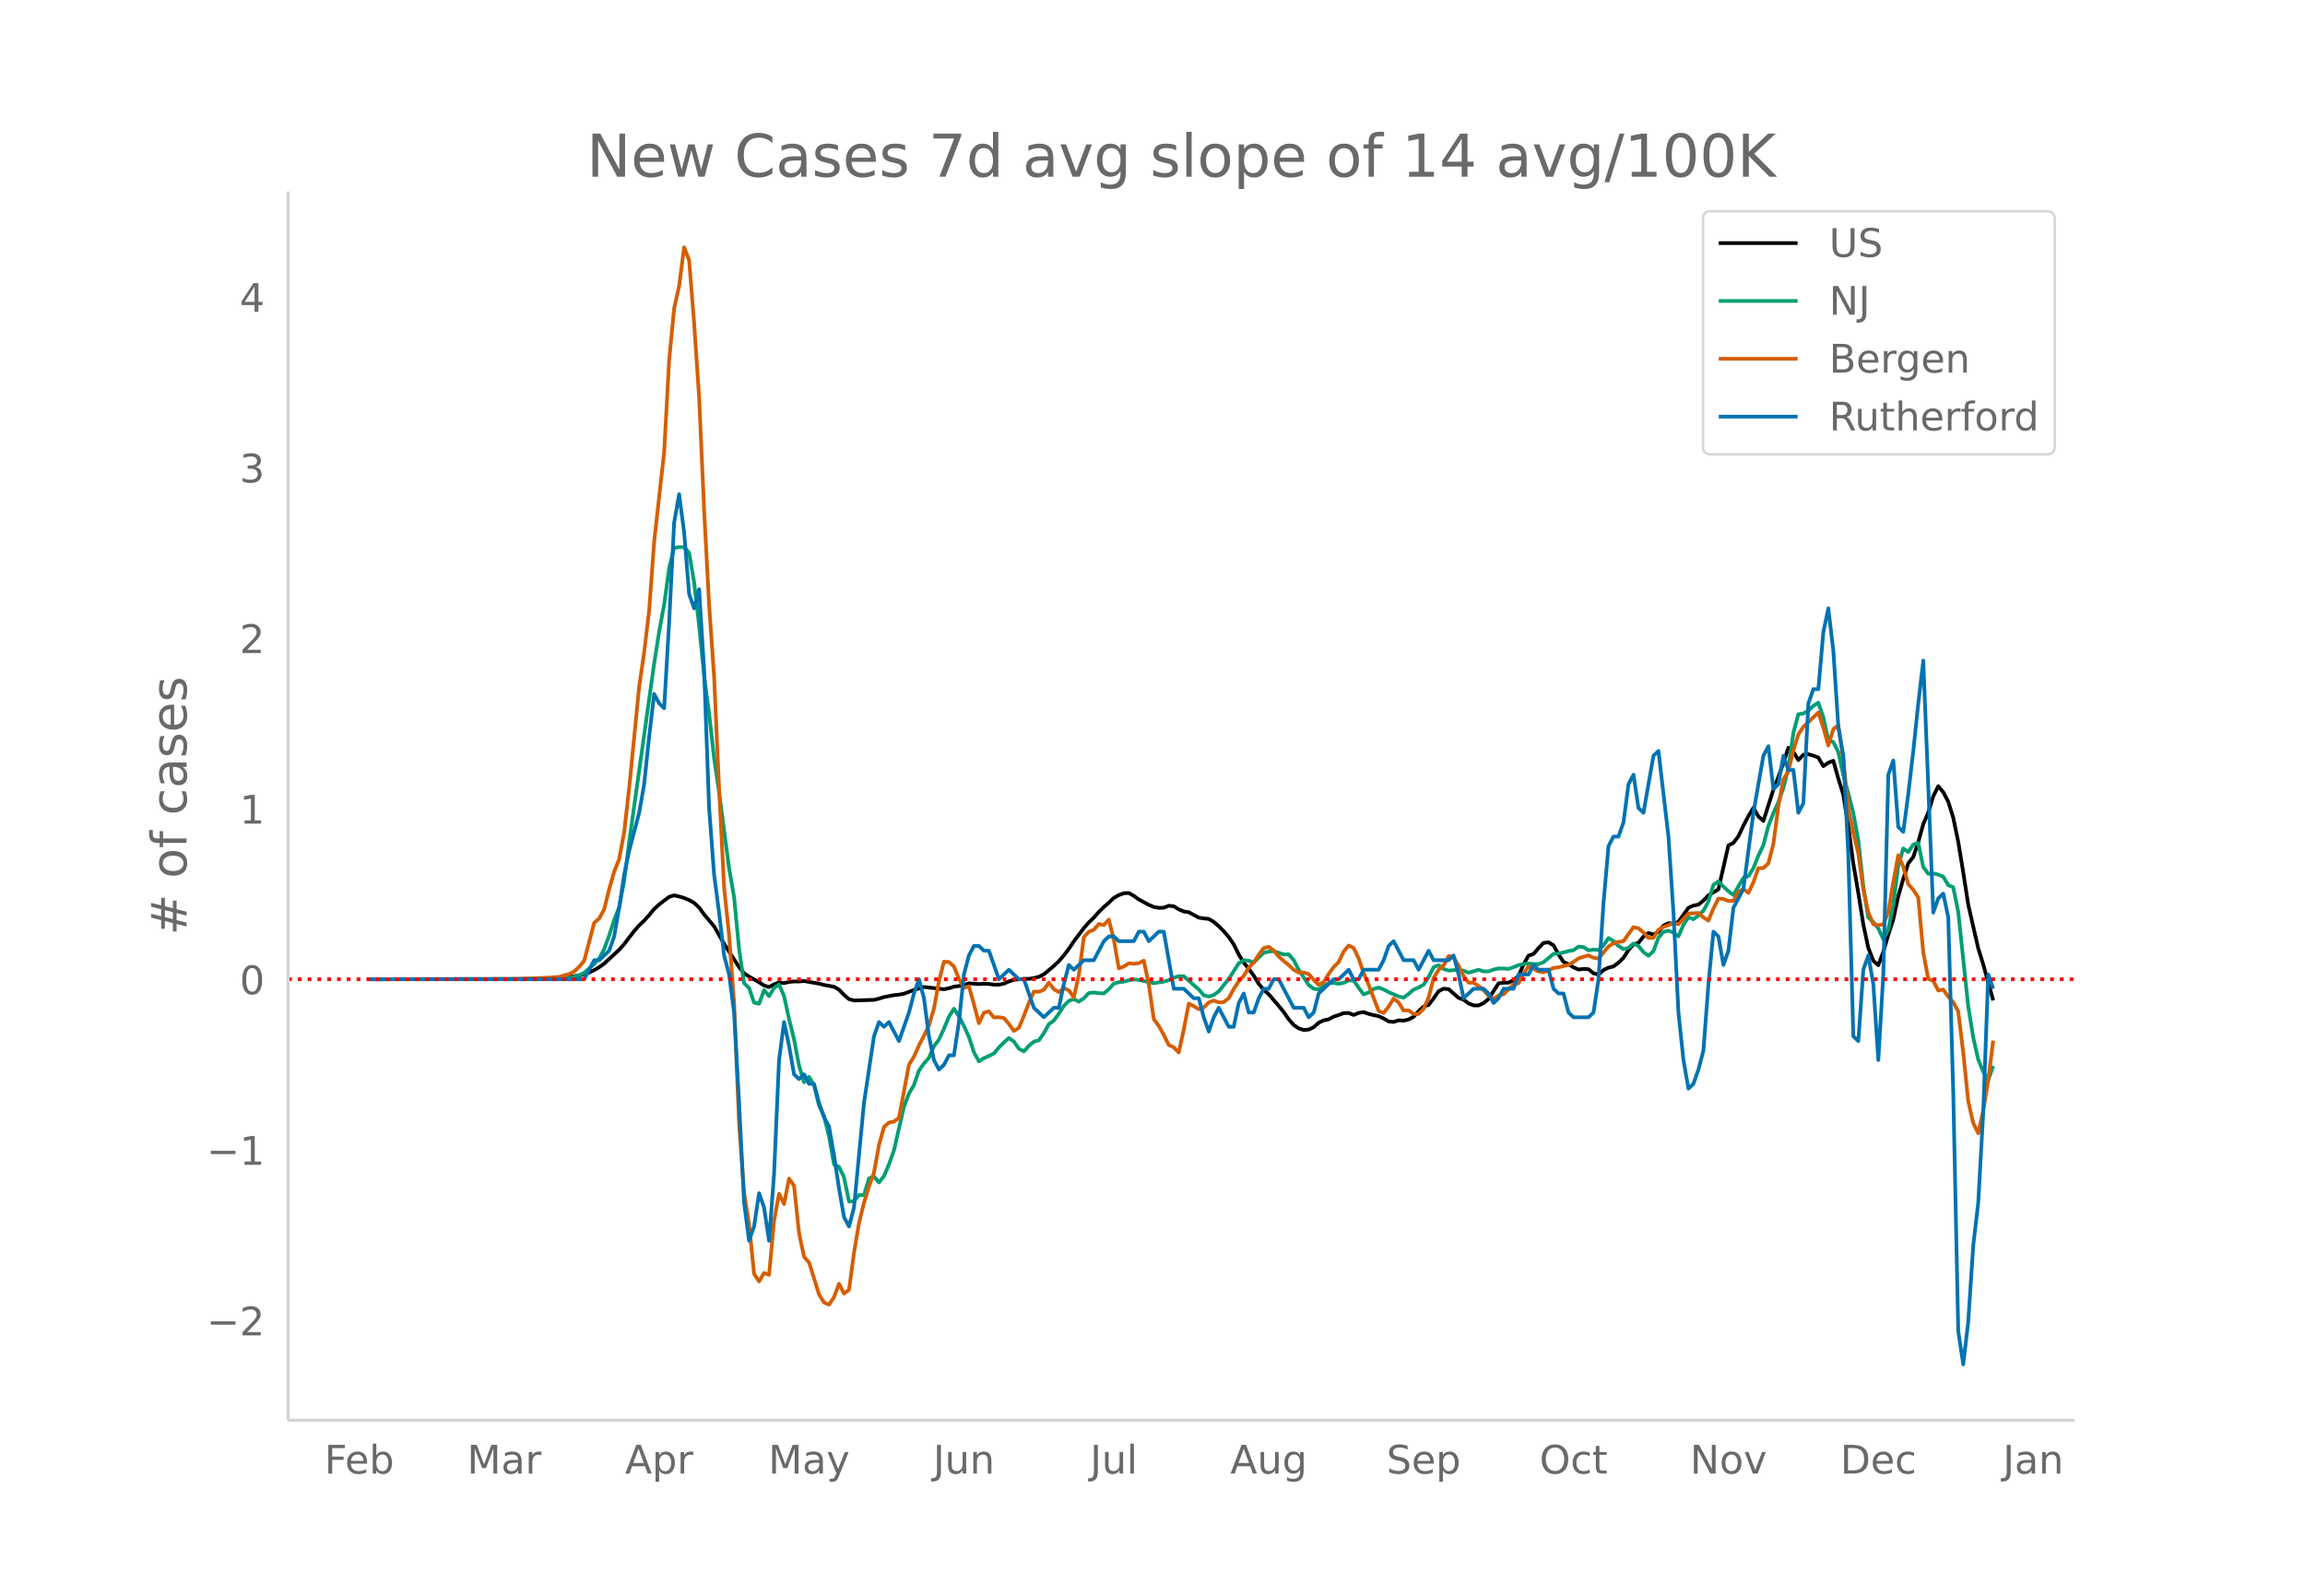 <svg height="864" viewBox="0 0 936 648" width="1248" xmlns="http://www.w3.org/2000/svg" xmlns:xlink="http://www.w3.org/1999/xlink"><defs><style>*{stroke-linecap:butt;stroke-linejoin:round}</style></defs><g id="figure_1"><path d="M0 648h936V0H0z" fill="#fff" id="patch_1"/><g id="axes_1"><path d="M117 576.72h725.4V77.76H117z" fill="none" id="patch_2"/><path clip-path="url(#pd5ba2df716)" d="M149.973 397.634l64.93-.105 8.117-.204 4.058-.242 4.058-.38 4.059-.606 2.029-.483 2.029-.72 2.029-.97 2.029-1.174 2.029-1.461 6.087-5.605 2.03-2.311 4.058-5.308 2.029-2.287 2.029-1.919 2.029-2.257 2.029-2.484 2.029-1.843 4.058-3.084 2.03-.612 2.028.447 2.03.613 2.029.838 2.029 1.142 2.029 1.89 2.029 2.808 4.058 4.824 4.058 7.121 6.087 9.443 2.03 2.54 2.029 1.313 4.058 2.302 2.029 1.302 2.029.651 2.03-1.095 2.028-.753 2.03.223 2.028-.457 2.03-.204 2.029.025 2.029-.194 6.087 1.066 2.029.534 4.058.736 2.03 1.19 2.028 2.102 2.03 1.735 2.029.539 8.116-.248 2.029-.504 2.03-.627 4.057-.787 2.03-.2 2.028-.384 4.059-1.51 4.058-1.228 8.116.934 2.03-.414 2.028-.639 2.03-.25 2.029-.424 2.029-.663 4.058.28 2.029-.125 2.029.095 2.03.252 2.028.014 2.03-.405 2.028-.903 2.03-.663 4.058-.407 2.029.021 2.029-.299 2.029-.54 2.029-1.01 4.058-3.4 2.03-1.909 2.028-2.347 2.03-2.713 2.029-3.01 4.058-5.371 2.029-2.333 2.029-1.957 2.029-2.27 2.03-1.997 2.028-1.77 2.03-1.928 2.028-1.166 2.03-.74 2.029-.114 2.029 1.175 2.029 1.455 4.058 2.198 2.029.827 2.03.401 2.028-.068 2.03-.802 2.028.224 2.03 1.234 2.029.871 2.029.303 4.058 2.2 2.029.314 2.029.2 2.03 1.218 2.028 1.756 2.03 2.03 2.028 2.357 2.03 2.979 2.029 4.104 2.029 3.273 2.029 2.569 2.029 2.753 2.029 3.291 2.029 2.482 2.03 1.777 4.057 4.746 2.03 2.476 2.028 2.958 2.03 2.311 2.029 1.37 2.029.656 2.029-.179 2.029-.946 2.029-1.829 2.03-.965 2.028-.398 2.03-1.116 2.028-.637 2.03-.781 2.029-.052 2.029.794 2.029-.813 2.029-.356 2.029.736 2.029.518 2.03.396 2.028.945 2.03 1.212 2.028.202 2.03-.65 2.029.125 2.029-.483 2.029-1.078 2.029-2.27 2.029-1.914 2.029-.635 2.03-2.65 2.028-2.912 2.03-1.033 2.028.186 4.059 3.548 2.029.713 2.029 1.525 2.029.802 2.029.022 2.029-.962 2.03-1.653 4.057-6.362 2.03-.277 2.028.014 2.03-1.018 2.029-1.722 2.029-4.673 2.029-3.57 2.029-.675 2.029-2.389 2.03-2.083 2.028-.267 2.03 1.224 2.028 3.662 2.03 3.114 2.029.849 2.029 1.32 2.029.895 2.029-.26 2.029.114 2.029 1.663 2.03.53 2.028-1.825 2.03-.988 2.028-.502 2.03-1.518 2.029-1.962 2.029-3.185 2.029-2.257 2.029-.677 2.029-2.502 2.029-1.467 2.03.632 2.028-1.085 2.03-2.535 2.028-1.014 2.03.208 2.029-.725 4.058-5.72 2.029-.896 2.029-.385 2.029-1.646 2.03-2.137 4.057-2.42 4.058-17.829 2.03-1.021 2.029-2.686 2.029-4.33 2.029-3.871 2.029-3.35 2.029 3.442 2.03 1.887 4.057-12.693 2.03-5.175 2.028-5.642 2.03-6.22 2.029 1.617 2.029 3.369 2.029-2.157 2.029-.227 2.029.583 2.03.774 2.028 3.48 2.03-1.387 2.028-.78 2.03 7.222 2.029 6.536 2.029 12.891 2.029 15.07 2.029 11.917 2.029 12.775 2.029 9.518 2.03 5.26 2.028 1.828 2.03-5.393 2.028-6.924 2.03-6.317 2.029-9.375 2.029-7.048 2.029-6.316 2.029-2.573 2.029-6.041 2.029-7.272 2.03-4.712 2.028-6.585 2.03-4.14 2.028 2.414 2.03 3.846 2.029 6.492 2.029 9.833 2.029 12.355 2.029 13.126 4.058 17.74 2.03 6.523 4.057 14.65h0" fill="none" stroke="#000" stroke-linecap="round" stroke-width="1.5" id="line2d_1"/><path clip-path="url(#pd5ba2df716)" d="M149.973 397.634l71.018-.103 8.116-.275 2.03-.17 2.028-.482 2.03-.637 2.029-.939 4.058-3.561 2.029-2.236 2.029-3.864 2.03-5.5 2.028-6.298 2.03-5.157 2.028-10.791 2.03-15.658 10.145-72.53 2.029-12.864 2.03-11.062 2.028-14.806 2.03-8.248 2.028-.259 2.03-.036 2.029 2.312 2.029 11.973 2.029 17.703 2.029 20.186 2.029 15.458 2.029 18.017 2.03 13.871 4.057 30.93 2.03 11.662 2.028 21.117 2.03 13.835 2.029 1.993 2.029 5.925 2.029.458 2.029-5.539 2.029 2.455 2.03-3.346 2.028-1.417 2.03 4.727 2.028 9.275 2.03 8.285 2.029 10.695 2.029 6.729 2.029-2.196 2.029 3.422 2.029 8.22 2.029 4.302 2.03 8.228 2.028 11.392 2.03 1.019 2.028 4.162 2.03 9.884 2.029-.115 2.029-2.507 2.029.091 2.029-6.864 2.029-.74 2.029 2.372 2.03-2.543 2.028-4.787 2.03-5.717 4.057-17.715 2.03-5.32 2.029-3.43 2.029-5.897 2.029-2.905 2.029-2.264 2.029-4.703 2.03-2.678 2.028-4.437 2.03-4.878 2.028-3.243 2.03 3.056 2.029 3.892 2.029 4.5 2.029 6.223 2.029 3.673 2.029-1.285 2.029-.88 2.03-1.018 2.028-2.392 2.03-2.08 2.028-1.764 2.03 1.377 2.029 2.925 2.029 1.102 2.029-2.276 2.029-1.683 2.029-.545 2.029-2.893 2.03-3.673 2.028-1.464 2.03-2.793 2.028-3.14 2.03-2.049 2.029-.708 2.029 1.01 2.029-1.388 2.029-2.085 2.029-.251 2.029.302 2.03.08 2.028-1.703 2.03-2.252 2.028-.585 2.03-.247 2.029-.529 2.029-.382 2.029.223 6.087 1.34 2.03-.365 2.028-.231 2.03-.665 2.028-.986 2.03-.593 2.029.012 6.087 5.348 2.029 2.36 2.029.536 2.03-.613 2.028-1.48 4.058-5.045 4.059-6.35 2.029-1.266 2.029.223 2.029.716 4.058-3.995 2.03-.438 2.028-.179 4.058 1.333 2.03-.044 2.029 2.336 2.029 3.935 4.058 6.176 2.029 1.5 2.029.31 2.03-1.368 2.028-1.186 2.03-.127 2.028.37 2.03-.366 2.029-1.007 2.029.024 2.029 2.968 2.029 2.69 2.029-.764 2.029-1.448 2.03-.561 2.028.787 2.03 1.063 4.057 1.759 2.03.485 2.029-1.528 2.029-1.727 2.029-.84 2.029-1.173 2.029-3.108 2.03-3.971 2.028-.82 2.03 1.552 2.028.617 4.059-.334 2.029.394 2.029.811 4.058-1.185 2.029.672 2.03-.036 2.028-.7 2.03-.474 2.028.016 2.03.167 2.029-.684 2.029-.84 2.029-.47 2.029-.178 2.029.195 2.029.06 2.03-.8 4.057-3.375 2.03-.143 2.028-.437 2.03-.573 2.029-.335 2.029-1.448 2.029.171 2.029 1.329 2.029-.306 2.03.163 2.028-1.85 2.03-2.997 2.028 1.226 2.03 1.958 2.029 1.309 2.029-.478 2.029-1.81 2.029.998 2.029 2.483 2.029 1.489 2.03-1.867 2.028-5.439 2.03-2.38 2.028-.489 2.03.784 2.029 1.524 2.029-4.648 2.029-3.131 2.029.816 2.029-1.457 2.029-2.013 2.03-3.665 2.028-6.768 2.03-1.472 2.028 2.093 2.03 1.913 2.029 1.552 4.058-6.963 2.029-.68 2.029-3.24 2.029-5.093 2.03-4.305 2.028-7.783 2.03-5.12 2.028-4.53 2.03-5.753 2.029-7.966 2.029-14.356 2.029-7.64 2.029-.306 2.029-1.115 2.029-1.953 2.03-1.285 2.028 5.885 2.03 9.402 2.028.668 2.03 4.09 2.029 9.288 2.029 7.449 2.029 7.978 2.029 11.081 2.029 18.59 2.029 12.757 2.03 1.87 2.028 2.555 2.03 4.357 2.028-3.852 2.03-10.126 2.029-15.785 2.029-7.051 2.029 1.464 2.029-3.012 2.029-.684 2.029 9.733 2.03 2.78 2.028-.142 2.03.481 2.028.856 2.03 3.441 2.029.832 2.029 9.976 4.058 38.334 2.029 12.613 2.029 9.005 2.03 5.002 2.028 3.47 2.03-5.862h0" fill="none" stroke="#009e73" stroke-linecap="round" stroke-width="1.5" id="line2d_2"/><path clip-path="url(#pd5ba2df716)" d="M149.973 397.634l58.843-.038 14.204-.606 4.058-.304 4.058-1.175 2.03-1.061 2.029-1.858 2.029-2.464 4.058-15.393 2.029-1.744 2.029-3.753 2.03-8.151 2.028-7.166 2.03-5.042 2.028-10.919 2.03-17.932 4.058-41.135 2.029-13.99 2.029-16.946 2.029-27.904 4.058-36.433 2.03-37.23 2.028-21.117 2.03-9.137 2.028-15.696 2.03 5.232 2.029 25.477 2.029 30.14 2.029 45.836 2.029 38.443 2.029 29.155 2.03 45.494 2.028 40.112 2.03 19.41 2.028 27.487 2.03 49.059 2.029 27.94 2.029 12.891 2.029 20.132 2.029 3.07 2.029-3.412 2.029.759 2.03-21.876 2.028-11.032 2.03 4.17 2.028-10.35 2.03 2.92 2.029 19.22 2.029 9.63 2.029 2.275 4.058 13.004 2.029 3.26 2.03.873 2.028-3.033 2.03-5.422 2.028 3.943 2.03-1.479 2.029-15.089 2.029-12.056 2.029-8.227 2.029-6.596 2.029-5.65 2.029-11.221 2.03-7.317 2.028-1.782 2.03-.38 2.028-1.554 4.059-21.496 2.029-3.336 2.029-4.55 2.029-3.943 2.029-4.208 2.029-6.786 2.03-11.147 2.028-7.923 2.03.114 2.028 1.82 2.03 4.966 2.029 3.677 2.029-.568 2.029 7.279 2.029 7.696 2.029-4.246 2.029-.569 2.03 2.464 2.028-.075 2.03.303 2.028 2.388 2.03 2.882 2.029-1.29 2.029-4.852 2.029-5.27 2.029-4.55 2.029.039 2.029-.835 2.03-2.88 2.028 2.653 2.03 1.213 2.028-1.63 2.03.91 2.029 2.843 2.029-9.174 2.029-15.241 2.029-2.237 2.029-.796 2.029-2.35 2.03.454 2.028-2.237 2.03 8.114 2.028 11.677 2.03-.72 2.029-1.328 2.029.19 2.029-.228 2.029-1.023 2.029 9.705 2.029 14.028 2.03 2.767 2.028 3.64 2.03 4.095 2.028.947 2.03 2.086 2.029-9.289 2.029-10.54 2.029 1.024 2.029 1.251 2.029-.682 2.029-2.048 2.03-.796 2.028.759 2.03-.114 2.028-1.593 2.03-3.753 2.029-3.109 2.029-2.199 2.029-3.336 2.029-2.047 2.029-3.223 2.029-2.653 2.03-.57 2.028 1.555 2.03 2.389 2.028 1.82 2.03 1.668 2.029 1.895 2.029 1.138 2.029-.038 2.029.644 2.029 2.313 2.029 2.085 2.03-1.137 2.028-3.26 2.03-2.844 2.028-1.972 2.03-4.284 2.029-2.464 2.029.948 2.029 4.246 2.029 5.99 2.029 4.74 4.058 10.652 2.03.797 2.028-2.578 2.03-3.26 2.028 1.554 2.03 3.298 2.029-.076 2.029 1.479 2.029-.038 2.029-2.048 2.029-4.587 2.03-7.848 2.028-3.412 2.03-1.744 2.028-3.867 2.03.493 2.029 3.412 2.029 4.208 2.029 2.692 2.029.038 2.029 1.29 2.029 1.705 2.03 2.35 2.028 1.176 2.03-1.327 2.028-.493 4.059-4.056 2.029-.417 2.029-3.868 2.029-2.957 4.058 2.01 2.03.34 2.028-.795 2.03-.948 2.028-.265 4.059-.986 2.029-1.213 2.029-1.403 2.029-.683 2.029-.53 2.029.91 2.03.379 4.057-4.929 2.03-1.289 2.028-.569 2.03-.303 4.058-5.687 2.029.455 2.029 1.706 2.029 2.2 2.03-.039 2.028-3.26 2.03-1.175 2.028-.683 2.03-1.024 2.029.645 4.058-4.36 4.058-.227 2.029 1.781 2.03 1.327 2.028-4.89 2.03-4.057 2.028.152 2.03.796 2.029-.038 2.029-3.64 2.029-1.213 2.029 1.63 2.029-4.284 2.029-5.762 2.03-.038 2.028-1.896 2.03-7.886 2.028-15.202 2.03-10.995 2.029-3.374 2.029-8.417 2.029-6.483 2.029-3.108 2.029-1.858 4.058-3.943 2.03 6.066 2.028 7.317 2.03-6.635 2.028-1.592 2.03 14.103 2.029 19.715 2.029 9.895 2.029 8.265 2.029 14.482 2.029 9.554 2.03 4.777 2.028.417 2.03-.341 2.028-4.853 2.03-12.283 2.029-10.881 2.029 4.587 2.029 7.128 2.029 2.236 2.029 3.147 2.029 22.217 2.03 10.843 2.028.796 2.03 3.905 2.028-.38 2.03 2.882 2.029 2.237 2.029 3.791 2.029 16.606 2.029 19.79 2.029 8.871 2.029 4.17 2.03-9.06 2.028-12.398 2.03-16.15h0" fill="none" stroke="#d55e00" stroke-linecap="round" stroke-width="1.5" id="line2d_3"/><path clip-path="url(#pd5ba2df716)" d="M149.973 397.634h87.25l4.059-7.723h2.029l4.058-3.862 2.03-5.793 2.028-11.586 2.03-13.516 2.028-9.655 4.059-15.447 2.029-11.586 2.029-19.31 2.029-17.378 2.029 3.862 2.03 1.931 2.028-34.757 2.03-40.55 2.028-11.585 2.03 15.447 2.029 25.103 2.029 5.792 2.029-7.723 2.029 32.826 2.029 55.997 2.029 27.033 2.03 15.447 2.028 17.379 2.03 7.723 2.028 15.448 2.03 36.688 2.029 40.55 2.029 15.447 2.029-5.793 2.029-13.517 2.029 5.793 2.029 13.517 2.03-27.033 2.028-46.343 2.03-15.447 2.028 9.654 2.03 11.586 2.029 1.93 2.029-1.93 2.029 3.862h2.029l2.029 7.724 2.029 5.792 2.03 3.862 2.028 11.586 2.03 13.516 2.028 11.586 2.03 3.862 2.029-7.724 4.058-42.48 4.058-27.033 2.029-5.793 2.03 1.93 2.028-1.93 4.058 7.723 4.059-11.585 2.029-7.724 2.029-5.793 2.029 7.724 2.029 15.448 2.029 9.654 2.03 3.862 2.028-1.93 2.03-3.863h2.028l2.03-13.516 2.029-19.31 2.029-7.723 2.029-3.862h2.029l2.029 1.93h2.029l4.058 11.586 4.058-3.862 4.059 3.862h2.029l4.058 11.586 4.058 3.862 4.058-3.862h2.03l2.028-9.655 2.03-7.724 2.029 1.931 4.058-3.861h4.058l4.058-7.724 2.03-1.931h2.028l2.03 1.93h6.087l2.029-3.861h2.029l2.029 3.862 4.058-3.862h2.03l4.057 23.171h4.059l4.058 3.862h2.029l2.029 7.724 2.029 5.793 2.03-5.793 2.028-3.862 4.058 7.724h2.03l2.029-9.655 2.029-3.862 2.029 7.724h2.029l2.029-5.793 2.029-3.862h2.03l2.028-3.862h2.03l6.087 11.586h4.058l2.029 3.862 2.029-1.931 2.029-7.724 6.087-5.793h2.03l4.058-3.862 2.029 3.862h2.029l2.029-3.862h6.087l2.03-3.861 2.028-5.793 2.03-1.931 4.058 7.724h4.058l2.029 3.861 4.058-7.723 2.03 3.862h6.086l2.03-1.931 2.029 7.723 2.029 9.655 4.058-3.862h4.058l2.03 1.931 2.028 3.862 2.03-1.931 2.028-3.862h4.059l2.029-5.793h4.058l2.029-3.862 2.029 1.931h4.058l2.03 7.724 2.028 1.931h2.03l2.029 7.724 2.029 1.93h6.087l2.029-1.93 2.03-13.517 2.028-30.895 2.03-23.17 2.028-3.863h2.03l2.029-5.793 2.029-15.447 2.029-3.862 2.029 13.517 2.029 1.93 4.058-23.17 2.03-1.932 4.057 34.757 2.03 30.895 2.029 40.55 2.029 19.31 2.029 11.585 2.029-1.931 2.029-5.793 2.029-7.724 2.03-27.033 2.028-21.24 2.03 1.93 2.028 11.586 2.03-5.792 2.029-17.379 4.058-7.723 4.058-30.895 4.058-23.172 2.03-3.861 2.028 17.378 2.03-1.931 2.028-11.586 2.03 5.793h2.029l2.029 17.379 2.029-3.862 2.029-40.55 2.029-5.793h2.03l2.028-23.17 2.03-9.656 2.028 17.379 2.03 30.895 2.029 11.585 2.029 40.55 2.029 73.376 2.029 1.93 2.029-28.964 2.029-5.792 2.03 11.585 2.028 30.895 2.03-34.757 2.028-81.099 2.03-5.793 2.029 27.033 2.029 1.931 2.029-15.447 2.029-17.379 2.029-19.309 2.029-17.378 4.058 102.34 2.03-5.794 2.028-1.93 2.03 9.654 2.029 71.445 2.029 96.546 2.029 13.517 2.029-17.378 2.029-30.895 2.029-17.379 2.03-36.688 2.028-55.997 2.03 5.793h0" fill="none" stroke="#0072b2" stroke-linecap="round" stroke-width="1.5" id="line2d_4"/><path clip-path="url(#pd5ba2df716)" d="M117 397.634h725.4" fill="none" stroke="red" stroke-dasharray="1.5,2.475" stroke-width="1.5" id="line2d_5"/><path d="M117 576.72V77.76" fill="none" stroke="#d3d3d3" stroke-linecap="square" stroke-width="1.25" id="patch_3"/><path d="M117 576.72h725.4" fill="none" stroke="#d3d3d3" stroke-linecap="square" stroke-width="1.25" id="patch_4"/><g id="matplotlib.axis_1"><g id="xtick_1"><g transform="matrix(.16 0 0 -.16 131.752 598.378)" fill="#696969" id="text_1"><defs><path d="M9.813 72.906h41.89v-8.312H19.672V43.109h28.906v-8.297H19.672V0h-9.86z" id="DejaVuSans-70"/><path d="M56.203 29.594v-4.39H14.891q.593-9.282 5.593-14.142 5-4.859 13.938-4.859 5.172 0 10.031 1.266 4.86 1.265 9.656 3.812v-8.5Q49.266.734 44.187-.344 39.11-1.422 33.892-1.422q-13.094 0-20.735 7.61-7.64 7.625-7.64 20.625 0 13.421 7.25 21.296Q20.016 56 32.328 56q11.031 0 17.453-7.11 6.422-7.093 6.422-19.296zm-8.984 2.64q-.094 7.36-4.125 11.75-4.032 4.407-10.672 4.407-7.516 0-12.031-4.25-4.516-4.25-5.203-11.97z" id="DejaVuSans-101"/><path d="M48.688 27.297q0 9.906-4.079 15.547-4.078 5.64-11.203 5.64-7.14 0-11.218-5.64-4.079-5.64-4.079-15.547 0-9.906 4.078-15.547 4.079-5.64 11.22-5.64 7.124 0 11.202 5.64t4.078 15.547zM18.108 46.39q2.844 4.875 7.157 7.234Q29.594 56 35.594 56q9.968 0 16.187-7.906 6.235-7.907 6.235-20.797T51.78 6.484q-6.218-7.906-16.187-7.906-6 0-10.328 2.375-4.313 2.375-7.157 7.25V0H9.08v75.984h9.03z" id="DejaVuSans-98"/></defs><use xlink:href="#DejaVuSans-70"/><use x="52.02" xlink:href="#DejaVuSans-101"/><use x="113.543" xlink:href="#DejaVuSans-98"/></g></g><g id="xtick_2"><g transform="matrix(.16 0 0 -.16 189.664 598.378)" fill="#696969" id="text_2"><defs><path d="M9.813 72.906h14.703l18.593-49.61 18.703 49.61h14.704V0H66.89v64.016l-18.797-50h-9.907l-18.796 50V0H9.813z" id="DejaVuSans-77"/><path d="M34.281 27.484q-10.89 0-15.093-2.484-4.204-2.484-4.204-8.5 0-4.781 3.157-7.594 3.156-2.797 8.562-2.797 7.485 0 12 5.297 4.516 5.297 4.516 14.078v2zm17.922 3.72V0H43.22v8.297Q40.14 3.328 35.547.953q-4.594-2.375-11.234-2.375-8.391 0-13.36 4.719Q6 8.016 6 15.922q0 9.219 6.172 13.906 6.187 4.688 18.437 4.688h12.61v.89q0 6.203-4.078 9.594-4.078 3.39-11.453 3.39-4.688 0-9.141-1.124-4.438-1.125-8.531-3.375v8.312q4.921 1.906 9.562 2.844 4.64.953 9.031.953 11.875 0 17.735-6.156 5.86-6.14 5.86-18.64z" id="DejaVuSans-97"/><path d="M41.11 46.297q-1.516.875-3.297 1.281Q36.03 48 33.89 48q-7.625 0-11.703-4.953-4.079-4.953-4.079-14.234V0H9.08v54.688h9.03v-8.5q2.844 4.984 7.375 7.39Q30.031 56 36.531 56q.922 0 2.047-.125 1.125-.11 2.484-.36z" id="DejaVuSans-114"/></defs><use xlink:href="#DejaVuSans-77"/><use x="86.279" xlink:href="#DejaVuSans-97"/><use x="147.559" xlink:href="#DejaVuSans-114"/></g></g><g id="xtick_3"><g transform="matrix(.16 0 0 -.16 253.82 598.378)" fill="#696969" id="text_3"><defs><path d="M34.188 63.188L20.797 26.906h26.812zm-5.579 9.718h11.188L67.578 0h-10.25l-6.64 18.703h-32.86L11.188 0H.78z" id="DejaVuSans-65"/><path d="M18.11 8.203v-29H9.077v75.484h9.031v-8.296q2.844 4.875 7.157 7.234Q29.594 56 35.594 56q9.968 0 16.187-7.906 6.235-7.907 6.235-20.797T51.78 6.484q-6.218-7.906-16.187-7.906-6 0-10.328 2.375-4.313 2.375-7.157 7.25zm30.578 19.094q0 9.906-4.079 15.547-4.078 5.64-11.203 5.64-7.14 0-11.218-5.64-4.079-5.64-4.079-15.547 0-9.906 4.078-15.547 4.079-5.64 11.22-5.64 7.124 0 11.202 5.64t4.078 15.547z" id="DejaVuSans-112"/></defs><use xlink:href="#DejaVuSans-65"/><use x="68.408" xlink:href="#DejaVuSans-112"/><use x="131.885" xlink:href="#DejaVuSans-114"/></g></g><g id="xtick_4"><g transform="matrix(.16 0 0 -.16 311.993 598.378)" fill="#696969" id="text_4"><defs><path d="M32.172-5.078q-3.797-9.766-7.422-12.735-3.61-2.984-9.656-2.984H7.906v7.516h5.282q3.703 0 5.75 1.765Q21-9.766 23.483-3.219l1.61 4.094-22.11 53.813H12.5l17.094-42.766 17.093 42.766h9.516z" id="DejaVuSans-121"/></defs><use xlink:href="#DejaVuSans-77"/><use x="86.279" xlink:href="#DejaVuSans-97"/><use x="147.559" xlink:href="#DejaVuSans-121"/></g></g><g id="xtick_5"><g transform="matrix(.16 0 0 -.16 378.935 598.378)" fill="#696969" id="text_5"><defs><path d="M9.813 72.906h9.859V5.078q0-13.187-5-19.14-5-5.954-16.094-5.954h-3.75v8.297h3.078q6.531 0 9.219 3.672Q9.813-4.39 9.813 5.078z" id="DejaVuSans-74"/><path d="M8.5 21.578v33.11h8.984V21.922q0-7.766 3.016-11.656 3.031-3.875 9.094-3.875 7.265 0 11.484 4.64 4.234 4.64 4.234 12.656v31h8.985V0h-8.984v8.406Q42.047 3.422 37.718 1q-4.313-2.422-10.032-2.422-9.421 0-14.312 5.86Q8.5 10.296 8.5 21.578zM31.11 56z" id="DejaVuSans-117"/><path d="M54.89 33.016V0h-8.984v32.719q0 7.765-3.031 11.61-3.031 3.858-9.078 3.858-7.281 0-11.484-4.64-4.204-4.625-4.204-12.64V0H9.08v54.688h9.03v-8.5q3.235 4.937 7.594 7.374Q30.078 56 35.797 56q9.422 0 14.25-5.828 4.844-5.828 4.844-17.156z" id="DejaVuSans-110"/></defs><use xlink:href="#DejaVuSans-74"/><use x="29.492" xlink:href="#DejaVuSans-117"/><use x="92.871" xlink:href="#DejaVuSans-110"/></g></g><g id="xtick_6"><g transform="matrix(.16 0 0 -.16 442.655 598.378)" fill="#696969" id="text_6"><defs><path d="M9.422 75.984h8.984V0H9.422z" id="DejaVuSans-108"/></defs><use xlink:href="#DejaVuSans-74"/><use x="29.492" xlink:href="#DejaVuSans-117"/><use x="92.871" xlink:href="#DejaVuSans-108"/></g></g><g id="xtick_7"><g transform="matrix(.16 0 0 -.16 499.588 598.378)" fill="#696969" id="text_7"><defs><path d="M45.406 27.984q0 9.766-4.031 15.125-4.016 5.375-11.297 5.375-7.219 0-11.25-5.375-4.031-5.359-4.031-15.125 0-9.718 4.031-15.093t11.25-5.375q7.281 0 11.297 5.375 4.031 5.375 4.031 15.093zm8.985-21.203q0-13.953-6.203-20.765Q42-20.797 29.203-20.797q-4.734 0-8.937.703-4.203.703-8.157 2.172v8.735q3.954-2.141 7.813-3.157 3.86-1.031 7.86-1.031 8.843 0 13.234 4.61 4.39 4.609 4.39 13.937v4.453q-2.781-4.844-7.125-7.234Q33.938 0 27.875 0 17.828 0 11.672 7.656q-6.156 7.672-6.156 20.328 0 12.688 6.156 20.344Q17.828 56 27.875 56q6.063 0 10.406-2.39 4.344-2.391 7.125-7.22v8.297h8.985z" id="DejaVuSans-103"/></defs><use xlink:href="#DejaVuSans-65"/><use x="68.408" xlink:href="#DejaVuSans-117"/><use x="131.787" xlink:href="#DejaVuSans-103"/></g></g><g id="xtick_8"><g transform="matrix(.16 0 0 -.16 563.03 598.378)" fill="#696969" id="text_8"><defs><path d="M53.516 70.516V60.89q-5.61 2.687-10.594 4-4.984 1.328-9.625 1.328-8.047 0-12.422-3.125t-4.375-8.89q0-4.845 2.906-7.313 2.907-2.453 11.016-3.97l5.953-1.218q11.031-2.11 16.281-7.406 5.25-5.297 5.25-14.172 0-10.61-7.11-16.078-7.093-5.469-20.812-5.469-5.172 0-11.015 1.172Q13.14.922 6.89 3.219v10.156q6-3.36 11.765-5.078 5.766-1.703 11.328-1.703 8.438 0 13.032 3.312 4.593 3.328 4.593 9.485 0 5.359-3.297 8.39-3.296 3.032-10.812 4.547L27.484 33.5q-11.03 2.188-15.968 6.875-4.922 4.688-4.922 13.047 0 9.672 6.812 15.234 6.813 5.563 18.766 5.563 5.14 0 10.453-.938 5.328-.922 10.89-2.765z" id="DejaVuSans-83"/></defs><use xlink:href="#DejaVuSans-83"/><use x="63.477" xlink:href="#DejaVuSans-101"/><use x="125" xlink:href="#DejaVuSans-112"/></g></g><g id="xtick_9"><g transform="matrix(.16 0 0 -.16 625.151 598.378)" fill="#696969" id="text_9"><defs><path d="M39.406 66.219q-10.75 0-17.078-8.016-6.312-8-6.312-21.828 0-13.766 6.312-21.781 6.328-8 17.078-8 10.735 0 17.016 8 6.281 8.015 6.281 21.781 0 13.828-6.281 21.828-6.281 8.016-17.016 8.016zm0 8q15.328 0 24.5-10.281 9.188-10.282 9.188-27.563 0-17.234-9.188-27.516-9.172-10.28-24.5-10.28-15.375 0-24.593 10.25-9.204 10.265-9.204 27.546t9.204 27.563q9.218 10.28 24.593 10.28z" id="DejaVuSans-79"/><path d="M48.781 52.594v-8.407q-3.812 2.11-7.64 3.157-3.828 1.047-7.735 1.047-8.75 0-13.593-5.547-4.829-5.532-4.829-15.547 0-10.016 4.829-15.563 4.843-5.53 13.593-5.53 3.907 0 7.735 1.046 3.828 1.047 7.64 3.156V2.094Q45.016.344 40.984-.531q-4.015-.89-8.562-.89-12.36 0-19.64 7.765-7.266 7.765-7.266 20.953 0 13.375 7.343 21.031Q20.22 56 33.016 56q4.14 0 8.093-.86 3.953-.843 7.672-2.546z" id="DejaVuSans-99"/><path d="M18.313 70.219V54.688h18.5v-6.985h-18.5V18.016q0-6.688 1.828-8.594 1.828-1.906 7.453-1.906h9.218V0h-9.218q-10.407 0-14.36 3.875-3.953 3.89-3.953 14.14v29.688H2.687v6.984h6.594V70.22z" id="DejaVuSans-116"/></defs><use xlink:href="#DejaVuSans-79"/><use x="78.711" xlink:href="#DejaVuSans-99"/><use x="133.691" xlink:href="#DejaVuSans-116"/></g></g><g id="xtick_10"><g transform="matrix(.16 0 0 -.16 686.27 598.378)" fill="#696969" id="text_10"><defs><path d="M9.813 72.906h13.28l32.329-60.984v60.984h9.562V0h-13.28L19.39 60.984V0H9.813z" id="DejaVuSans-78"/><path d="M30.61 48.39q-7.22 0-11.422-5.64-4.204-5.64-4.204-15.453 0-9.813 4.172-15.453 4.188-5.64 11.453-5.64 7.188 0 11.375 5.655 4.203 5.672 4.203 15.438 0 9.719-4.203 15.406-4.187 5.688-11.375 5.688zm0 7.61q11.718 0 18.406-7.625 6.703-7.61 6.703-21.078 0-13.422-6.703-21.078-6.688-7.64-18.407-7.64-11.765 0-18.437 7.64-6.656 7.656-6.656 21.078 0 13.469 6.656 21.078Q18.844 56 30.609 56z" id="DejaVuSans-111"/><path d="M2.984 54.688H12.5L29.594 8.797l17.093 45.89h9.516L35.687 0H23.485z" id="DejaVuSans-118"/></defs><use xlink:href="#DejaVuSans-78"/><use x="74.805" xlink:href="#DejaVuSans-111"/><use x="135.986" xlink:href="#DejaVuSans-118"/></g></g><g id="xtick_11"><g transform="matrix(.16 0 0 -.16 747.277 598.378)" fill="#696969" id="text_11"><defs><path d="M19.672 64.797V8.109h11.922q15.093 0 22.093 6.829 7 6.843 7 21.593 0 14.64-7 21.453-7 6.813-22.093 6.813zm-9.86 8.11h20.266q21.188 0 31.094-8.813 9.922-8.813 9.922-27.563 0-18.86-9.969-27.703Q51.172 0 30.078 0H9.813z" id="DejaVuSans-68"/></defs><use xlink:href="#DejaVuSans-68"/><use x="77.002" xlink:href="#DejaVuSans-101"/><use x="138.525" xlink:href="#DejaVuSans-99"/></g></g><g id="xtick_12"><g transform="matrix(.16 0 0 -.16 813.327 598.378)" fill="#696969" id="text_12"><use xlink:href="#DejaVuSans-74"/><use x="29.492" xlink:href="#DejaVuSans-97"/><use x="90.771" xlink:href="#DejaVuSans-110"/></g></g></g><g id="matplotlib.axis_2"><g id="ytick_1"><g transform="matrix(.16 0 0 -.16 83.912 542.253)" fill="#696969" id="text_13"><defs><path d="M10.594 35.5h62.593v-8.297H10.594z" id="DejaVuSans-8722"/><path d="M19.188 8.297h34.421V0H7.33v8.297q5.609 5.812 15.296 15.594 9.703 9.797 12.188 12.64 4.734 5.313 6.609 9 1.89 3.688 1.89 7.25 0 5.813-4.078 9.469-4.078 3.672-10.625 3.672-4.64 0-9.797-1.61-5.14-1.609-11-4.89v9.969Q13.767 71.78 18.938 73q5.188 1.219 9.485 1.219 11.328 0 18.062-5.672 6.735-5.656 6.735-15.125 0-4.5-1.688-8.531-1.672-4.016-6.125-9.485-1.218-1.422-7.765-8.187-6.532-6.766-18.453-18.922z" id="DejaVuSans-50"/></defs><use xlink:href="#DejaVuSans-8722"/><use x="83.789" xlink:href="#DejaVuSans-50"/></g></g><g id="ytick_2"><g transform="matrix(.16 0 0 -.16 83.912 472.983)" fill="#696969" id="text_14"><defs><path d="M12.406 8.297h16.11v55.625l-17.532-3.516v8.985l17.438 3.515h9.86V8.296H54.39V0H12.406z" id="DejaVuSans-49"/></defs><use xlink:href="#DejaVuSans-8722"/><use x="83.789" xlink:href="#DejaVuSans-49"/></g></g><g id="ytick_3"><g transform="matrix(.16 0 0 -.16 97.32 403.713)" fill="#696969" id="text_15"><defs><path d="M31.781 66.406q-7.61 0-11.453-7.5Q16.5 51.422 16.5 36.375q0-14.984 3.828-22.484 3.844-7.5 11.453-7.5 7.672 0 11.5 7.5 3.844 7.5 3.844 22.484 0 15.047-3.844 22.531-3.828 7.5-11.5 7.5zm0 7.813q12.266 0 18.735-9.703 6.468-9.688 6.468-28.141 0-18.406-6.468-28.11-6.47-9.687-18.735-9.687-12.25 0-18.718 9.688-6.47 9.703-6.47 28.109 0 18.453 6.47 28.14Q19.53 74.22 31.78 74.22z" id="DejaVuSans-48"/></defs><use xlink:href="#DejaVuSans-48"/></g></g><g id="ytick_4"><use xlink:href="#DejaVuSans-49" transform="matrix(.16 0 0 -.16 97.32 334.443)" fill="#696969" id="text_16"/></g><g id="ytick_5"><use xlink:href="#DejaVuSans-50" transform="matrix(.16 0 0 -.16 97.32 265.173)" fill="#696969" id="text_17"/></g><g id="ytick_6"><g transform="matrix(.16 0 0 -.16 97.32 195.903)" fill="#696969" id="text_18"><defs><path d="M40.578 39.313Q47.656 37.797 51.625 33q3.984-4.781 3.984-11.813 0-10.78-7.422-16.703-7.421-5.906-21.093-5.906-4.578 0-9.438.906-4.86.907-10.031 2.72v9.515q4.094-2.39 8.969-3.61 4.89-1.218 10.218-1.218 9.266 0 14.125 3.656 4.86 3.656 4.86 10.64 0 6.454-4.516 10.079-4.515 3.64-12.562 3.64h-8.5v8.11h8.89q7.266 0 11.125 2.906 3.86 2.906 3.86 8.375 0 5.61-3.985 8.61-3.968 3.015-11.39 3.015-4.063 0-8.703-.89-4.641-.876-10.203-2.72v8.782q5.624 1.562 10.53 2.344 4.907.78 9.25.78 11.235 0 17.766-5.109 6.547-5.093 6.547-13.78 0-6.063-3.468-10.235-3.47-4.172-9.86-5.782z" id="DejaVuSans-51"/></defs><use xlink:href="#DejaVuSans-51"/></g></g><g id="ytick_7"><g transform="matrix(.16 0 0 -.16 97.32 126.633)" fill="#696969" id="text_19"><defs><path d="M37.797 64.313L12.89 25.39h24.906zm-2.594 8.593H47.61V25.391h10.407v-8.203H47.609V0h-9.812v17.188H4.89v9.515z" id="DejaVuSans-52"/></defs><use xlink:href="#DejaVuSans-52"/></g></g><g transform="matrix(0 -.2 -.2 0 75.753 379.813)" fill="#696969" id="text_20"><defs><path d="M51.125 44H36.922l-4.11-16.313h14.313zm-7.328 27.781l-5.078-20.265h14.265L58.11 71.78h7.813L60.89 51.516h15.234V44h-17.14l-4-16.313h15.53V20.22H53.079L48 0h-7.813l5.032 20.219H30.906L25.875 0h-7.86l5.079 20.219H7.719v7.468h17.187L29 44H13.281v7.516h17.625l4.985 20.265z" id="DejaVuSans-35"/><path d="M37.11 75.984V68.5h-8.594q-4.828 0-6.72-1.953-1.874-1.953-1.874-7.031v-4.828h14.797v-6.985H19.922V0H10.89v47.703H2.297v6.984h8.594V58.5q0 9.125 4.25 13.297 4.25 4.187 13.468 4.187z" id="DejaVuSans-102"/><path d="M44.281 53.078v-8.5q-3.797 1.953-7.906 2.922-4.094.984-8.5.984-6.688 0-10.031-2.047-3.344-2.046-3.344-6.156 0-3.125 2.39-4.906 2.391-1.781 9.626-3.39l3.078-.688q9.562-2.047 13.593-5.781 4.032-3.735 4.032-10.422 0-7.625-6.032-12.078-6.03-4.438-16.578-4.438-4.39 0-9.156.86Q10.688.296 5.422 2v9.281q4.984-2.594 9.812-3.89 4.829-1.282 9.579-1.282 6.343 0 9.75 2.172 3.421 2.172 3.421 6.125 0 3.656-2.468 5.61-2.453 1.953-10.813 3.765l-3.125.735q-8.344 1.75-12.062 5.39-3.704 3.64-3.704 9.985 0 7.718 5.47 11.906Q16.75 56 26.811 56q4.97 0 9.36-.734 4.406-.72 8.11-2.188z" id="DejaVuSans-115"/></defs><use xlink:href="#DejaVuSans-35"/><use x="83.789" xlink:href="#DejaVuSans-32"/><use x="115.576" xlink:href="#DejaVuSans-111"/><use x="176.758" xlink:href="#DejaVuSans-102"/><use x="211.963" xlink:href="#DejaVuSans-32"/><use x="243.75" xlink:href="#DejaVuSans-99"/><use x="298.73" xlink:href="#DejaVuSans-97"/><use x="360.01" xlink:href="#DejaVuSans-115"/><use x="412.109" xlink:href="#DejaVuSans-101"/><use x="473.633" xlink:href="#DejaVuSans-115"/></g></g><g transform="matrix(.24 0 0 -.24 238.224 71.76)" fill="#696969" id="text_21"><defs><path d="M4.203 54.688h8.985l11.234-42.672 11.172 42.672h10.593l11.235-42.672 11.187 42.672h8.985L63.28 0H52.688L40.922 44.828 29.109 0H18.5z" id="DejaVuSans-119"/><path d="M64.406 67.281v-10.39q-4.984 4.64-10.625 6.922-5.64 2.296-11.984 2.296-12.5 0-19.14-7.64-6.641-7.64-6.641-22.094 0-14.406 6.64-22.047 6.64-7.64 19.14-7.64 6.345 0 11.985 2.296 5.64 2.297 10.625 6.938V5.609Q59.234 2.094 53.437.33q-5.78-1.75-12.218-1.75-16.563 0-26.094 10.124-9.516 10.14-9.516 27.672 0 17.578 9.516 27.703 9.531 10.14 26.094 10.14 6.531 0 12.312-1.734 5.797-1.734 10.875-5.203z" id="DejaVuSans-67"/><path d="M8.203 72.906h46.875v-4.203L28.61 0H18.312L43.22 64.594H8.203z" id="DejaVuSans-55"/><path d="M45.406 46.39v29.594h8.985V0h-8.985v8.203Q42.578 3.328 38.25.953q-4.313-2.375-10.375-2.375-9.906 0-16.14 7.906-6.22 7.922-6.22 20.813 0 12.89 6.22 20.797Q17.968 56 27.874 56q6.063 0 10.375-2.375 4.328-2.36 7.156-7.234zm-30.61-19.093q0-9.906 4.079-15.547 4.078-5.64 11.203-5.64 7.125 0 11.219 5.64 4.11 5.64 4.11 15.547 0 9.906-4.11 15.547-4.094 5.64-11.219 5.64-7.125 0-11.203-5.64-4.078-5.64-4.078-15.547z" id="DejaVuSans-100"/><path d="M25.39 72.906h8.297L8.297-9.28H0z" id="DejaVuSans-47"/><path d="M9.813 72.906h9.859V42.094L52.39 72.906h12.703L28.906 38.922 67.672 0H54.688L19.672 35.11V0h-9.86z" id="DejaVuSans-75"/></defs><use xlink:href="#DejaVuSans-78"/><use x="74.805" xlink:href="#DejaVuSans-101"/><use x="136.328" xlink:href="#DejaVuSans-119"/><use x="218.115" xlink:href="#DejaVuSans-32"/><use x="249.902" xlink:href="#DejaVuSans-67"/><use x="319.727" xlink:href="#DejaVuSans-97"/><use x="381.006" xlink:href="#DejaVuSans-115"/><use x="433.105" xlink:href="#DejaVuSans-101"/><use x="494.629" xlink:href="#DejaVuSans-115"/><use x="546.729" xlink:href="#DejaVuSans-32"/><use x="578.516" xlink:href="#DejaVuSans-55"/><use x="642.139" xlink:href="#DejaVuSans-100"/><use x="705.615" xlink:href="#DejaVuSans-32"/><use x="737.402" xlink:href="#DejaVuSans-97"/><use x="798.682" xlink:href="#DejaVuSans-118"/><use x="857.861" xlink:href="#DejaVuSans-103"/><use x="921.338" xlink:href="#DejaVuSans-32"/><use x="953.125" xlink:href="#DejaVuSans-115"/><use x="1005.225" xlink:href="#DejaVuSans-108"/><use x="1033.008" xlink:href="#DejaVuSans-111"/><use x="1094.189" xlink:href="#DejaVuSans-112"/><use x="1157.666" xlink:href="#DejaVuSans-101"/><use x="1219.189" xlink:href="#DejaVuSans-32"/><use x="1250.977" xlink:href="#DejaVuSans-111"/><use x="1312.158" xlink:href="#DejaVuSans-102"/><use x="1347.363" xlink:href="#DejaVuSans-32"/><use x="1379.15" xlink:href="#DejaVuSans-49"/><use x="1442.773" xlink:href="#DejaVuSans-52"/><use x="1506.396" xlink:href="#DejaVuSans-32"/><use x="1538.184" xlink:href="#DejaVuSans-97"/><use x="1599.463" xlink:href="#DejaVuSans-118"/><use x="1658.643" xlink:href="#DejaVuSans-103"/><use x="1722.119" xlink:href="#DejaVuSans-47"/><use x="1755.811" xlink:href="#DejaVuSans-49"/><use x="1819.434" xlink:href="#DejaVuSans-48"/><use x="1883.057" xlink:href="#DejaVuSans-48"/><use x="1946.68" xlink:href="#DejaVuSans-75"/></g><g id="legend_1"><path d="M694.75 184.5H831.2q3.2 0 3.2-3.2V88.96q0-3.2-3.2-3.2H694.75q-3.2 0-3.2 3.2v92.34q0 3.2 3.2 3.2z" fill="none" opacity=".8" stroke="#ccc" id="patch_5"/><path d="M697.95 98.718h32" fill="none" stroke="#000" stroke-linecap="round" stroke-width="1.5" id="line2d_6"/><g transform="matrix(.16 0 0 -.16 742.75 104.317)" fill="#696969" id="text_22"><defs><path d="M8.688 72.906h9.921V28.61q0-11.718 4.235-16.875 4.25-5.14 13.781-5.14 9.469 0 13.719 5.14 4.25 5.157 4.25 16.875v44.297H64.5V27.391q0-14.25-7.063-21.532-7.046-7.28-20.812-7.28-13.828 0-20.89 7.28-7.047 7.282-7.047 21.532z" id="DejaVuSans-85"/></defs><use xlink:href="#DejaVuSans-85"/><use x="73.193" xlink:href="#DejaVuSans-83"/></g><path d="M697.95 122.203h32" fill="none" stroke="#009e73" stroke-linecap="round" stroke-width="1.5" id="line2d_8"/><g transform="matrix(.16 0 0 -.16 742.75 127.802)" fill="#696969" id="text_23"><use xlink:href="#DejaVuSans-78"/><use x="74.805" xlink:href="#DejaVuSans-74"/></g><path d="M697.95 145.688h32" fill="none" stroke="#d55e00" stroke-linecap="round" stroke-width="1.5" id="line2d_10"/><g transform="matrix(.16 0 0 -.16 742.75 151.287)" fill="#696969" id="text_24"><defs><path d="M19.672 34.813V8.108H35.5q7.953 0 11.781 3.297 3.844 3.297 3.844 10.078 0 6.844-3.844 10.078-3.828 3.25-11.781 3.25zm0 29.984V42.828h14.61q7.218 0 10.75 2.703 3.546 2.719 3.546 8.282 0 5.515-3.547 8.25-3.531 2.734-10.75 2.734zm-9.86 8.11h25.204q11.28 0 17.375-4.688Q58.5 63.53 58.5 54.89q0-6.703-3.125-10.657-3.125-3.953-9.188-4.922 7.282-1.562 11.313-6.53 4.031-4.954 4.031-12.376 0-9.765-6.64-15.093Q48.25 0 35.984 0H9.812z" id="DejaVuSans-66"/></defs><use xlink:href="#DejaVuSans-66"/><use x="68.604" xlink:href="#DejaVuSans-101"/><use x="130.127" xlink:href="#DejaVuSans-114"/><use x="169.49" xlink:href="#DejaVuSans-103"/><use x="232.967" xlink:href="#DejaVuSans-101"/><use x="294.49" xlink:href="#DejaVuSans-110"/></g><path d="M697.95 169.173h32" fill="none" stroke="#0072b2" stroke-linecap="round" stroke-width="1.5" id="line2d_12"/><g transform="matrix(.16 0 0 -.16 742.75 174.773)" fill="#696969" id="text_25"><defs><path d="M44.39 34.188q3.172-1.079 6.172-4.594 3-3.516 6.032-9.672L66.609 0H56l-9.313 18.703q-3.624 7.328-7.015 9.719-3.39 2.39-9.25 2.39h-10.75V0h-9.86v72.906h22.266q12.5 0 18.656-5.234 6.157-5.219 6.157-15.766 0-6.89-3.203-11.437-3.204-4.532-9.297-6.282zM19.673 64.797V38.922h12.406q7.125 0 10.766 3.297 3.64 3.297 3.64 9.687 0 6.39-3.64 9.64-3.64 3.25-10.766 3.25z" id="DejaVuSans-82"/><path d="M54.89 33.016V0h-8.984v32.719q0 7.765-3.031 11.61-3.031 3.858-9.078 3.858-7.281 0-11.484-4.64-4.204-4.625-4.204-12.64V0H9.08v75.984h9.03V46.188q3.235 4.937 7.594 7.374Q30.078 56 35.797 56q9.422 0 14.25-5.828 4.844-5.828 4.844-17.156z" id="DejaVuSans-104"/></defs><use xlink:href="#DejaVuSans-82"/><use x="64.982" xlink:href="#DejaVuSans-117"/><use x="128.361" xlink:href="#DejaVuSans-116"/><use x="167.57" xlink:href="#DejaVuSans-104"/><use x="230.949" xlink:href="#DejaVuSans-101"/><use x="292.473" xlink:href="#DejaVuSans-114"/><use x="333.586" xlink:href="#DejaVuSans-102"/><use x="368.791" xlink:href="#DejaVuSans-111"/><use x="429.973" xlink:href="#DejaVuSans-114"/><use x="469.336" xlink:href="#DejaVuSans-100"/></g></g></g></g><defs><clipPath id="pd5ba2df716"><path d="M117 77.76h725.4v498.96H117z"/></clipPath></defs></svg>